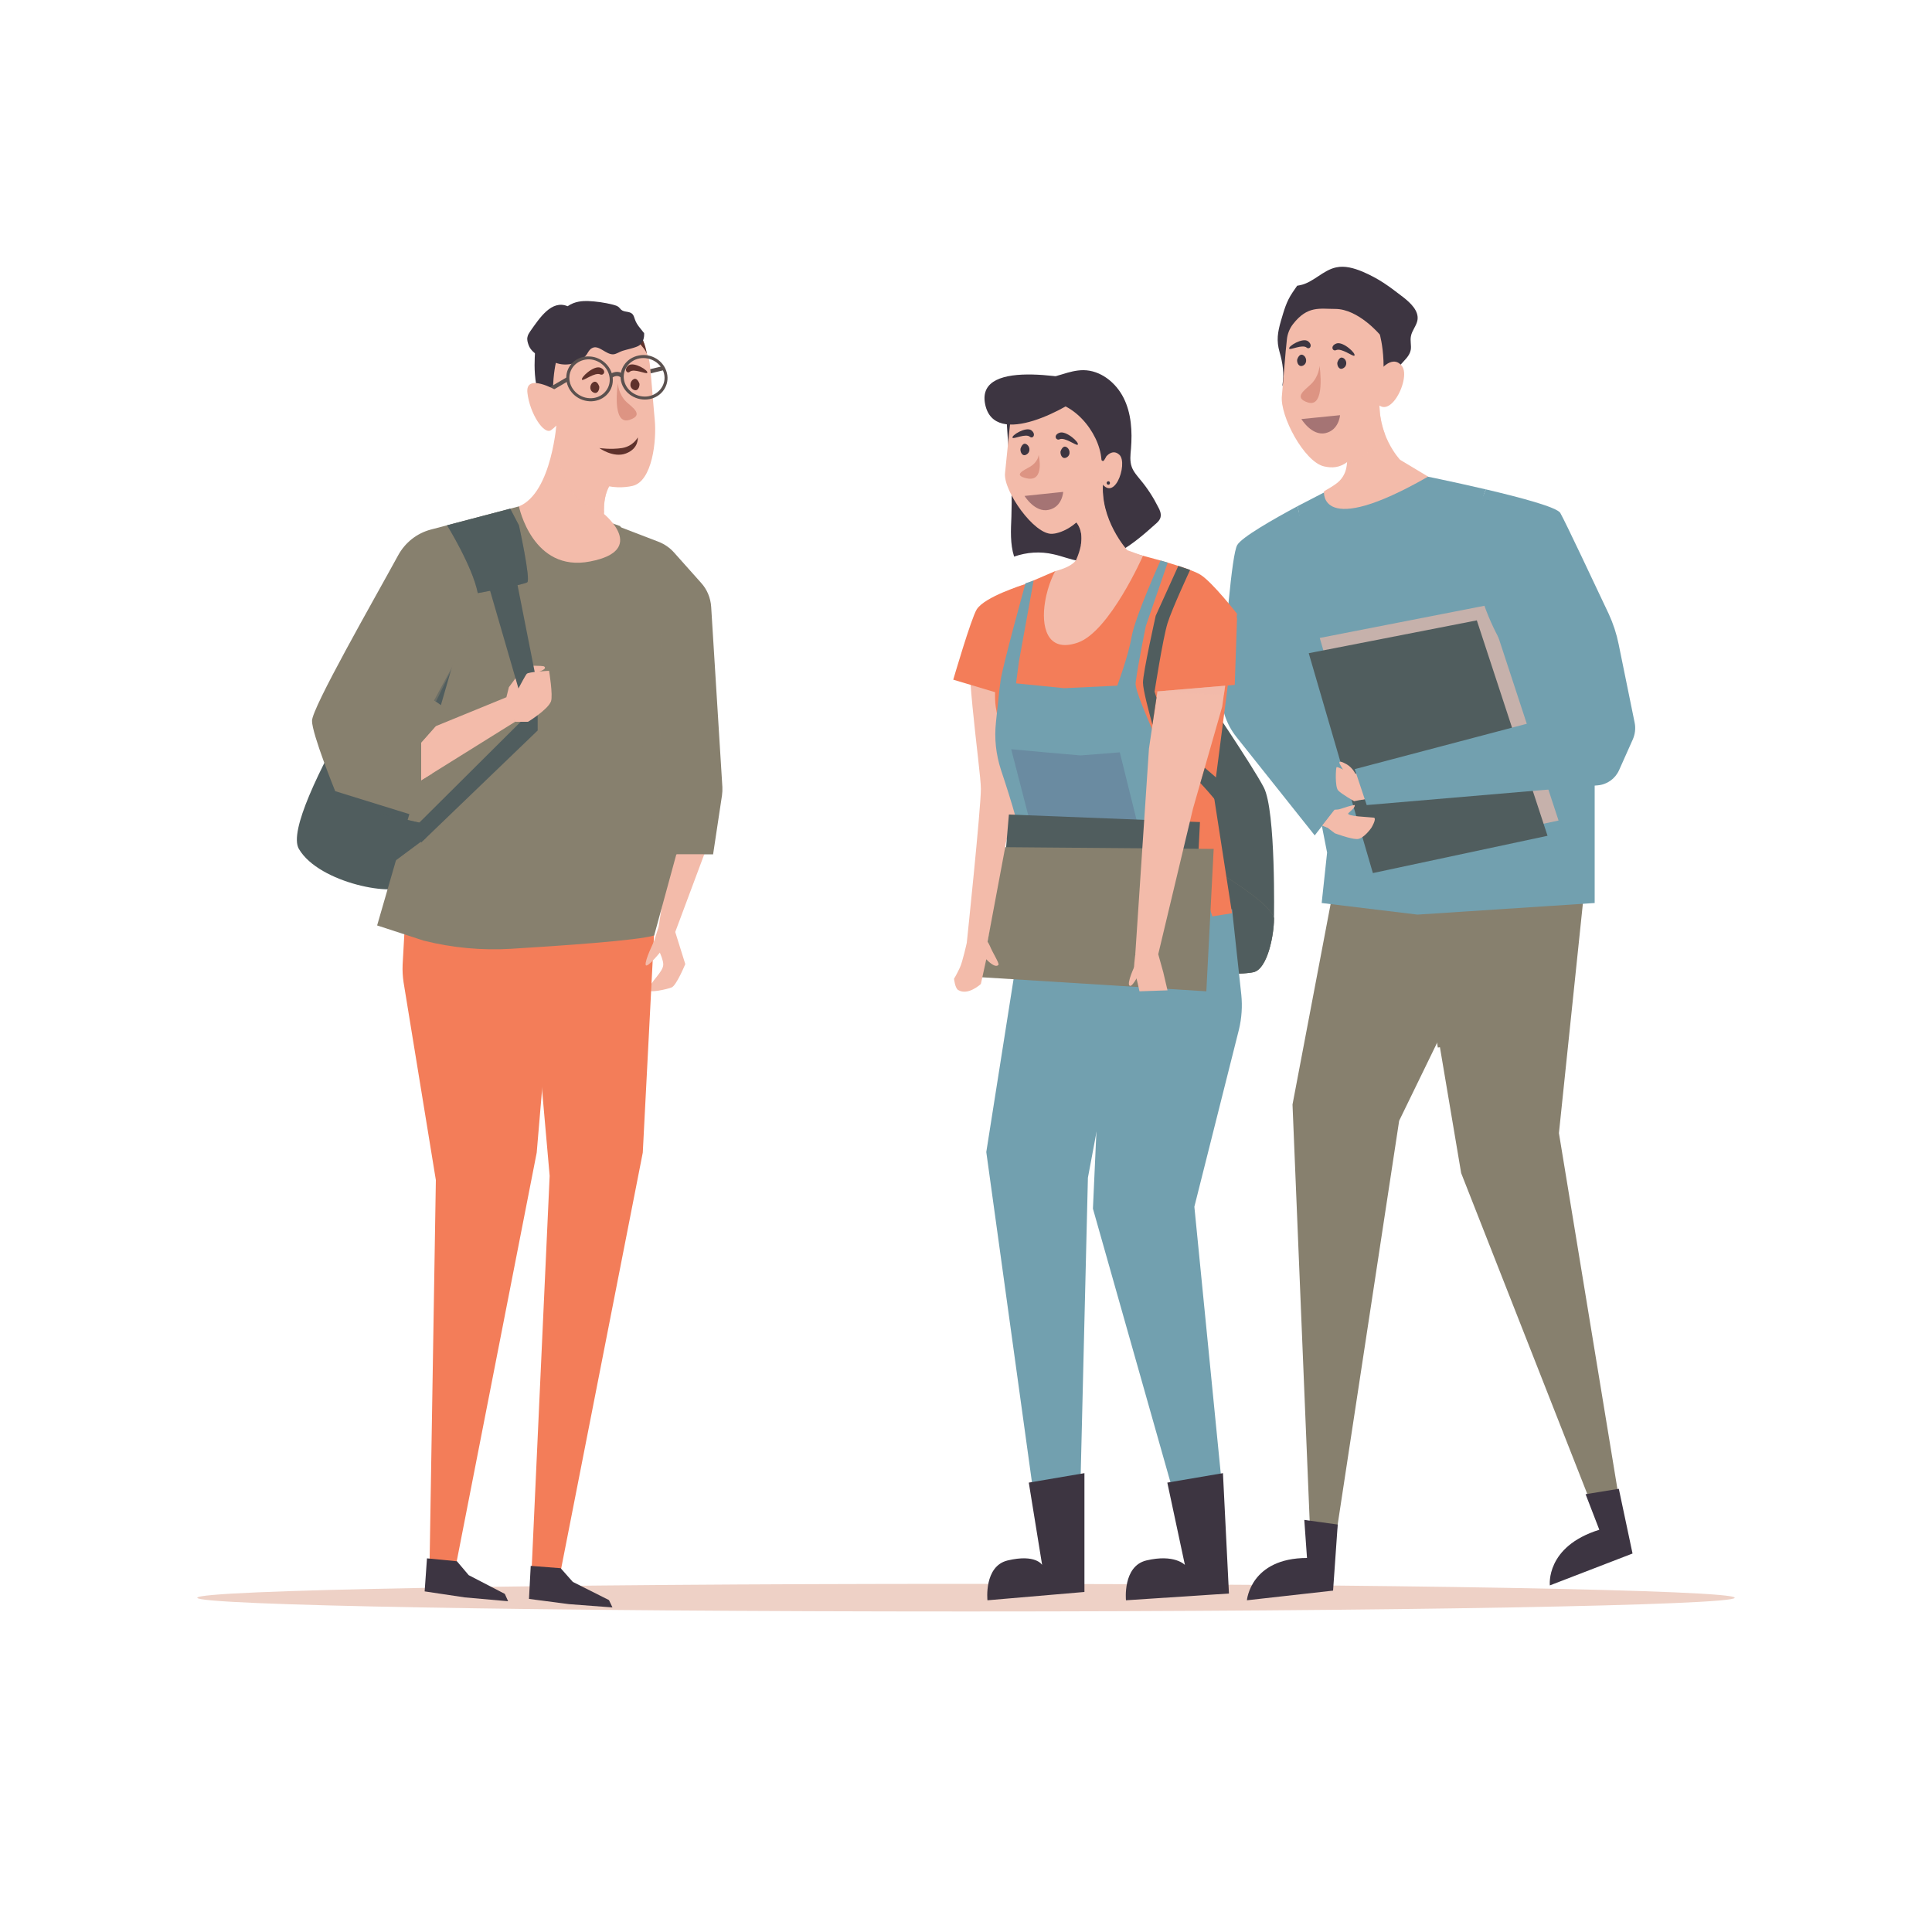 <svg version="1.2" xmlns="http://www.w3.org/2000/svg" viewBox="0 0 1000 1000" width="1000" height="1000"><style>.a{fill:transparent}.b{fill:#eed1c6}.c{fill:#505d5e}.d{fill:#f3bbaa}.e{fill:#f37d59}.f{fill:#87806e}.g{fill:#5b514f}.h{fill:#5f322c}.i{fill:#3d3541}.j{fill:#dd9483}.k{fill:#3d3542}.l{fill:#72a0af}.m{fill:#a57474}.n{fill:#c6b1ab}.o{mix-blend-mode:multiply;fill:none;stroke:#72a0af;stroke-miterlimit:10;stroke-width:2}.p{fill:#617693}.q{opacity:.5;mix-blend-mode:multiply;fill:#f3bbaa}</style><path class="a" d="m1000 1000h-1000v-1000h1000z"/><path class="b" d="m897.9 827c0 3.9-178.1 7.1-397.9 7.1-219.8 0-397.9-3.2-397.9-7.1 0-4 178.1-7.2 397.9-7.2 219.8 0 397.9 3.2 397.9 7.2z"/><path class="c" d="m218 310.1c0 0-73.9 111.3-63.3 129.3 10.5 18 51.2 25.2 55.6 18.4 2.5-4 25.1-62.1 26.5-102.6 1-29.2-18.8-45.1-18.8-45.1z"/><path class="d" d="m371.5 417.8l-3.7 15.6-18.3 49 5.2 16.6c0 0-4.6 11.2-7.1 12.1-2.2 0.9-12.2 3.2-11.8 1.1 0.9-4.3 7.5-9 7.5-13 0-4-4.8-11.9-4.8-11.9l2.4-7.6 2-12.8 9.8-49.1z"/><path class="e" d="m210.4 463.5l-2 35.8q-0.2 4.6 0.5 9.2l16.7 102.3-3.4 207.5h12.2l43.4-221.7 11.2-131.7z"/><path class="e" d="m271.7 463.5l12.8 145.1-9.6 209.7h14.3l43.5-221.7 6.8-131.7z"/><path class="f" d="m339.1 308l-18.1-35.7-19.8-6.9-60.8 17.8-3.6 52.1-41.6 143.7 24.2 7.9c14.8 3.7 30 5.1 45.1 4.2 26-1.6 65.7-4.3 74.1-6.9l19.5-71.4z"/><path class="f" d="m268.6 262.1l-45.6 12c-7.2 1.9-13.3 6.7-16.9 13.3-13.1 24-44.6 78.9-44.6 85.7 0 6.9 12 36.4 12 36.4l47.1 14.6 15.2-53.8-11.1-7.8 13.2-24.4 46.8 29.4 3.2-94.7z"/><path class="g" d="m330.4 194.8l-0.5-2.1 13.1-3.2 0.5 2.1z"/><path class="h" d="m327.9 169.1c0 0 7 5.7 7.2 19.6l-4.1-2.4-3.1-11.2"/><path class="h" d="m335.4 189.1l-4.6-2.6-3.2-11.3 0.5-0.2 3.1 11.1 3.6 2.1c-0.3-13.2-7-18.8-7.1-18.9l0.3-0.4c0.1 0.1 7.1 5.9 7.3 19.8z"/><path class="i" d="m280.7 173.9c-2.8 1.9-2.5 8.9-3 12.2-0.8 6 1.4 18.2 4.9 23.1 0.6 0.8 2.7-0.3 3.7-0.3 1.9 0.2 2.8-2.3 3-4.3q1.2-11.3 2.5-22.7"/><path class="i" d="m280.1 173.3c-3.5 3.6-3.3 11.1-3.4 15.7 0 5.8 0.8 14.8 4.5 19.5 2 2.5 5.6 2.3 7.8-0.4 1.6-2 1.4-6.3 1.6-8.5q1-8.9 2-17.7c0.1-1-1.5-1-1.6 0-0.7 5.9-1.3 11.8-2 17.7-0.3 2.8 0.2 8.9-4.2 8.8-3.1-0.1-3.6-3.6-4.4-5.9-1.4-4.6-2.2-9.5-2-14.2 0.1-4.1-0.2-10.8 2.8-13.8 0.8-0.8-0.4-1.9-1.1-1.2z"/><path class="d" d="m288.2 217.7c0 0-2.3 37.3-19.6 44.4 0 0 7 34.4 36.9 28.5 30-5.8 7.2-24.5 7.2-24.5 0 0-1.4-12.5 6.1-18.8z"/><path class="d" d=""/><g style="opacity:.7;mix-blend-mode:multiply"><path class="d" d="m318.8 247.3l-30.6-29.6c0 0-4.7 41.1 24.5 47.7-0.2-2.7-0.3-12.6 6.1-18.1z"/></g><path class="d" d="m333.1 180.2c1.8 2.3 2.8 5.1 3.2 8 0.7 5.6 1.9 22 2.6 29.2 1 10.4-1.2 31.7-11.5 34.1-8.3 1.9-26.7 1.7-36-21.6-9.3-23.3-3.2-44.2-3.2-44.2 0 0 11.1-13.3 23-13.3 8 0 14.4-1.8 21.9 7.8z"/><path class="h" d="m335 193c0.9-1.2-6.9-5.9-9.6-3.9-2.8 2.1-0.8 4.6 0.6 3.3 2.2-1.8 8.5 1.4 9 0.6z"/><path class="h" d="m301.3 196.6c-1.1-1 6-7.6 9.4-6.3 3.4 1.3 1.9 4.3 0 3.5-2.7-1.3-8.6 3.4-9.4 2.8z"/><path class="h" d="m331 198.7c0 0-1-3.3-2.9-2.5-1.9 0.8-2.7 4-0.4 5.4 2.3 1.4 3.4-1.2 3.3-2.9z"/><path class="h" d="m310.2 200.2c0 0-0.9-3.3-2.9-2.5-1.9 0.8-2.6 4-0.4 5.3 2.3 1.4 3.4-1.2 3.3-2.8z"/><path class="j" d="m319.8 198.3c0 0 0.1 5.6 4.5 9.8 2.8 2.6 9.3 6.7 1.6 9.2-9.5 3.2-6.1-19-6.1-19z"/><path class="i" d="m331 178.7c2.1-1.9 2.5-4 2.4-6.4q-0.1 0-0.2-0.1c-1.6-2.1-3.6-4.1-4.5-6.7-0.4-1-0.6-2.2-1.4-3-1.5-1.5-4.2-0.8-5.8-2.2-0.4-0.4-0.8-0.9-1.2-1.3-0.8-0.7-1.9-1-3-1.3-4.3-1.1-8.7-1.7-13.1-1.9-2.5 0-6.5 0-10.4 2.7-8.3-3.5-14.5 6.1-19.3 12.9-0.6 0.9-1.3 1.9-1.5 3.1-0.3 1.3 0.1 2.7 0.6 4.1 1.9 5.3 9.6 7.8 15 9.5 5.4 1.6 12-0.2 15.2-4.8 0.7-1.2 1.4-2.5 2.6-3.1 3.5-2 7.1 3.4 11.1 3.2 1.7-0.2 3.1-1.3 4.7-1.8 1.3-0.5 7.4-1.7 8.8-2.9z"/><path fill-rule="evenodd" class="g" d="m305.2 207.7c-6.7-0.3-12.1-5.8-12.1-12.2 0-6.4 5.4-11.4 12.1-11 6.6 0.3 12 5.8 12 12.2 0 6.4-5.4 11.3-12 11zm0-21.7c-5.8-0.2-10.5 4-10.5 9.6 0 5.5 4.7 10.3 10.5 10.5 5.7 0.3 10.4-4 10.4-9.5 0-5.5-4.7-10.3-10.4-10.6z"/><path fill-rule="evenodd" class="g" d="m336.1 206.6c-6.5 1.2-13.1-2.8-14.6-9.1-1.5-6.2 2.6-12.3 9.2-13.5 6.5-1.3 13 2.8 14.5 9.1 1.5 6.2-2.6 12.3-9.1 13.5zm-5.1-21.1c-5.6 1.1-9.2 6.3-7.9 11.7 1.3 5.4 7 8.9 12.6 7.9 5.7-1.1 9.3-6.4 8-11.7-1.3-5.4-7-8.9-12.7-7.9z"/><path class="g" d="m316.8 195.5l-1.3-1.7c1.4-1 4.7-2.4 7.2 0l-1.4 1.6c-1.9-1.8-4.5 0.1-4.5 0.1z"/><path class="g" d="m282.1 204.3l-1.1-1.8 12.5-7.3 1 1.8z"/><path class="f" d="m321 272.8l19.8 7.6c3.1 1.2 5.9 3.1 8.1 5.6l14 15.7c3.1 3.4 4.9 7.8 5.2 12.4l5.8 93.3q0.1 2.1-0.2 4.3l-4.6 30.5h-29.6l-9.4-74z"/><path class="d" d="m291.8 215.6c0 0-2.8 4.3-6.5 7-3.7 2.8-11.1-8.6-12.3-19.2-1.3-10.7 14.9-1.4 14.9-1.4z"/><path class="h" d="m310.2 231.9c0 0 5.9 0.9 11.8 0 5.9-1 8.1-5.5 8.1-5.5 0 0 0.7 5.7-6.1 8.3-6.5 2.5-13.8-2.8-13.8-2.8z"/><path class="c" d="m231.4 271.9c0 0 13.2 21.3 15.9 35.1 0 0 23.7-4.3 25.6-5.6 1.9-1.3-4.3-29.5-4.3-29.5l-4.5-8.6z"/><path class="d" d="m225.7 375.8l36.4-14.9 4.5 12.7-48.6 30.3v-19.4z"/><path class="d" d="m259.1 364.8l3-3.9 1.3-5.2 8.2-11.1c0 0 9.4-0.2 10.1 0.4 2.2 1.7-5.8 3.6-5.8 3.6l-12.9 20.2z"/><path class="c" d="m252.4 301.4l16.2 55.8 1.2 16.1-56 55.7 4.2 7.1 60.3-58v-22.5l-11.7-59.2z"/><path class="d" d="m266.6 373.6h6.7c0 0 10.3-6.3 11.9-10.6 1.1-3.1-1-15.8-1-15.8 0 0-10.7 0.5-11.6 1.6-1 1.1-10 18.4-10 18.4z"/><path class="d" d="m342.2 483.4l-3.7 3.9c0 0-4.8 9.7-4.3 12.1 0.6 2.3 8.7-8 8.7-8z"/><path class="k" d="m221 806.6l15.5 1.5 6.1 7.2 18.7 9.7 1.7 3.8-22.5-2-20.7-3.1z"/><path class="k" d="m274.7 810.5l15.5 1.2 6.3 7.1 18.7 9.4 1.8 3.8-22.5-1.7-20.7-2.7z"/><path class="c" d="m193.7 420.5l25.7 5.8 1.1 7.4-26.8 19.9z"/><g style="opacity:.3;mix-blend-mode:multiply"><path class="c" d="m231.4 271.9c0 0 13.2 21.3 15.9 35.1 0 0 23.7-4.3 25.6-5.6 1.9-1.3-4.3-29.5-4.3-29.5l-4.5-8.6z"/></g><g style="opacity:.3;mix-blend-mode:multiply"><path class="c" d="m193.7 420.5l25.7 5.8 1.1 7.4-26.8 19.9z"/></g><g style="opacity:.5;mix-blend-mode:multiply"><path class="f" d="m340.6 442.2l-2.2-0.1 3.5-60.7-1.7-54.8 2.1-0.1 1.7 54.9z"/></g><g style="opacity:.5;mix-blend-mode:multiply"><path class="f" d="m225.7 363l-2-0.9 17.6-36 2 0.9z"/></g><g style="opacity:.7"><path class="d" d="m225.7 375.8l-4 10.3 2 14.3-5.7 3.5v-19.4z"/></g><g style="opacity:.7;mix-blend-mode:multiply"><path class="d" d="m350.4 442.2l-1.8 6.9 15.9-6.9z"/></g><path class="f" d="m840.5 790.9l-33.6-204.4 13.3-127.5-90.1-7.1 26.2 155.3 72.2 183.7z"/><path class="f" d="m690.8 457l-21.8 114.7 9.6 233h11.4l34.2-224.6 54.2-111.4z"/><path class="l" d="m676.8 335.5c2.1-24.5 0.8-49-5.2-73.5-13 7-28.9 16.1-31.2 20.1-2.9 4.8-6.2 47.5-8.1 75-0.6 8.8 2.2 17.5 7.7 24.4l40.5 50.9 12.2-15.7z"/><path class="l" d="m777.7 310l-3.2 0.9c-0.7-5.3-1.2-10.8-1.9-16.2-2.1-14-9.6-28-3.5-41.4-17.2-4-33.5-7.3-33.5-7.3l-46.5 7c0 0-8 4-17.5 9 3.3 13.2-0.9 27.8-0.2 40.9 0.7 12.4 2 24.5 2.4 36.5l-6.5 1.8 5 25.9q-0.4 2.6-0.9 5.2l2 0.1 13.5 68.9-2.8 26.1 49.6 6 91.7-6v-37.8-55.5z"/><path class="d" d="m689.8 224.4c0 0 10.3 0.2 7.1 17.5-0.6 3.5-2.6 6.6-5.5 8.6-1.5 1.1-3.5 2.3-6.1 3.8 0 0-2.9 24.9 53.9-7.6l-14.5-8.7c0 0-12.5-13.1-10.5-32.9z"/><g style="opacity:.7;mix-blend-mode:multiply"><path class="d" d="m716.9 224.8c-2-5.3-3.4-12-2.7-19.7l-14.2 11.7-8.3 10.2c2.7 2.2 6.6 6.5 5.4 13.5 5.8-2.3 16.4-8.9 19.8-15.7z"/></g><path class="i" d="m733.7 165.6c0.7-4.7-3.5-8.7-7.3-11.7-3.3-2.5-6.6-5.1-10.1-7.4-3.5-2.3-7.3-4.3-11.3-6-4.2-1.7-8.9-3.1-13.4-2.1-6.8 1.4-11.8 7.8-18.6 9.2q-0.8 0.2-1.6 0.3-1.2 1.7-2.4 3.5c-3.2 4.7-4.4 9.3-6 14.7-1.7 5.9-2.4 10.2-0.7 16.1 1.7 5.9 2.4 11 1.5 17.1 0.4 1.5 1.4 2.9 2.9 2.8 1.5-0.1 2.4-1.4 3.2-2.6 2.4-3.2 5.9-5.7 9.7-7 0.7-0.2 1.5-0.4 2.2-0.2 1.1 0.4 1.6 1.6 2.4 2.4 2.6 2.5 7.3 0 10.3 2 1 0.7 1.7 1.8 2.4 2.8 3 4.1 8 6.6 13.1 6.4 5.1-0.2 10-3 12.7-7.3l-0.4-1c-1.4-2.8 0.4-6.3 2.5-8.7 2.1-2.4 4.8-4.6 5.4-7.8 0.4-2.3-0.4-4.7 0.1-7.1 0.5-2.9 2.9-5.4 3.4-8.4z"/><path class="d" d="m669.3 167.7c-1.8 2.3-2.9 5.1-3.2 7.9-0.7 5.6-1.9 22.1-2.6 29.3-1.1 10.3 11.5 34.1 21.8 36.5 8.3 1.9 16.3-0.7 25.6-24 9.4-23.3 3.3-44.2 3.3-44.2 0 0-11.1-13.3-23.1-13.3-8 0-14.3-1.8-21.8 7.8z"/><path class="d" d="m713.1 193.2c0 0 7.1-10.5 12.5-3.8 5.4 6.6-8.9 34.7-15.8 13.5-6.9-21.2 3.3-9.7 3.3-9.7z"/><path class="m" d="m673.6 216.9l20-2c0 0-0.5 7.7-7.6 9.3-7.1 1.5-12.4-7.3-12.4-7.3z"/><path class="a" d="m676.9 216.6c0 0 2 3.7 7.7 3 5.7-0.7 6.7-4.5 6.7-4.5z"/><path class="i" d="m667.3 180.5c-0.8-1.2 6.9-5.9 9.7-3.9 2.8 2.1 0.8 4.6-0.7 3.3-2.2-1.8-8.4 1.4-9 0.6z"/><path class="i" d="m701 184.1c1.2-1-5.9-7.6-9.3-6.3-3.4 1.3-1.9 4.3-0.1 3.4 2.8-1.2 8.7 3.5 9.4 2.9z"/><path class="i" d="m671.4 186.2c0 0 0.9-3.3 2.9-2.5 1.9 0.8 2.6 4 0.4 5.4-2.3 1.3-3.5-1.2-3.3-2.9z"/><path class="i" d="m692.2 187.7c0 0 0.9-3.3 2.8-2.5 2 0.7 2.7 3.9 0.4 5.3-2.2 1.4-3.4-1.2-3.2-2.8z"/><path class="j" d="m683 189.3c0 0-0.2 5.6-4.6 9.7-2.8 2.7-9.2 6.8-1.5 9.3 9.4 3.1 6.1-19 6.1-19z"/><path class="n" d="m683.1 330.2l87-17 36.6 111.5-90.4 19.3z"/><path class="c" d="m677.4 338.1l87-17 36.6 111.5-90.4 19.3z"/><path class="d" d="m714.6 412l-13.7 2.7c0 0-6.7-3.8-8.3-5.6-1.7-1.9-1.2-11.6-0.8-12 0.5-0.5 6 2.8 9.4 3.3 3.4 0.4 10.6 0.4 10.6 0.4z"/><path class="d" d="m701.2 402c1.8 0.1-1-4.6-4-6.3-2.4-1.4-4.9-2.4-3.6 0 1.3 2.5 2.4 4.2 2.4 4.2"/><path class="d" d="m711 423.2c-1.9-0.3-14.9-0.6-13-2.4 0.6-0.6 3.6-2.9 3.2-4.1 0 0-0.9-0.2-7.4 2-1 0.3-2 0.4-3 0.4l-6.4 8.2 2.7 1.1 3.8 2.9c0 0 8 3 11.5 3 3.4 0 7.4-5.8 7.4-5.8 0 0 3.1-5.1 1.2-5.3z"/><path class="k" d="m675.1 786.7l17.3 2.4-2.4 34.2-44.6 5c0 0 1.8-21.8 31.1-21.9z"/><path class="k" d="m820.7 773.4l17.2-2.8 7.1 33.5-42.8 16.5c0 0-2.4-20.1 25.6-28.8z"/><g style="mix-blend-mode:multiply"><path class="f" d="m744.2 542.2l-7.3-48.1 2.1-0.3 7.3 48.1z"/></g><g style="opacity:.7;mix-blend-mode:multiply"><path class="d" d="m704 399.2l-2 1.3 2 13.6 5.3-0.9z"/></g><path class="l" d="m837.8 333.4c-1.1-5.4-2.8-10.6-5.1-15.6-7.1-15-22.5-47.8-25.1-52.3-1.8-3-20.6-8-38.5-12.2-14 30.9-3.3 65.3 17.2 93.8q0.1 0.2 0.2 0.3l8 26.1-93.3 24.6 6.2 18.6 119.5-10.2c4.9-0.4 9.1-3.4 11.1-7.8l7.1-15.9c1.2-2.7 1.6-5.8 1-8.7z"/><g style="opacity:.7;mix-blend-mode:multiply"><path class="d" d="m690.8 419.1l-3.7 9.3-2.7-1.1z"/></g><path class="o" d="m792.4 374.2l8.6-2.1c0 0-27.4-47.7-30.8-63.4"/><path class="o" d="m690.8 414.1l-17.8-45.1 1.7-21.8"/><path class="d" d="m527.4 303.7c9.2-3.8-18.6 5-24.2 18-5.5 12.8 4.5 76.4 4.5 86.6 0 10.3-7.3 79.7-7.3 79.7l10.7-0.2c0 0 8.5-39.1 9.2-49.3 0.7-10.9 10-7.5 16.9-88.1z"/><g style="opacity:.7;mix-blend-mode:multiply"><path class="d" d="m502.4 354.5l13.6 14.5 0.5-15.1z"/></g><path class="c" d="m659.4 475.8c0 0 1.1-56.2-5.3-68.3-6.3-12-31.5-49-31.5-49l3.9 104z"/><path class="f" d="m627.7 449.7c0 0 31.7 18.3 31.7 26.1 0 7.7-3.2 25.7-10.6 27.4-7.4 1.6-26.2 0.3-26.2 0.3z"/><path class="c" d="m627.7 449.7c0 0 31.7 18.3 31.7 26.1 0 7.7-3.2 25.7-10.6 27.4-7.4 1.6-26.2 0.3-26.2 0.3z"/><g style="opacity:.5;mix-blend-mode:multiply"><path class="c" d="m627.7 449.7c0 0 31.7 18.3 31.7 26.1 0 7.7-3.2 25.7-10.6 27.4-7.4 1.6-26.2 0.3-26.2 0.3z"/></g><path class="l" d="m633 774.2l-14.8-149.6 23.1-91.8c1.4-5.9 1.8-11.9 1.2-17.9l-4.8-44.3-65.3 6.8-6.7 148.2 42.1 148.6z"/><path class="d" d="m590.5 501.1c0 0-6.4 10.3-7.5 7.7-1-2.7 4.6-11.3 4.6-11.3"/><path class="l" d="m559.1 774.2l4-164.6 24.5-130.6-57.6-6.3-19.5 123.6 24.6 177.9z"/><path class="e" d="m621.4 297.5c-7-4.4-36.4-11.5-36.4-11.5l-16.8 27.8-22-18.2-18.8 8.1c0 0-14.9 41.7-12 62.2 2.4 16.4 18.5 65.6 17.5 75.3-0.9 9.8-2 37.8-2 37.8l90.1-5.6 0.2 1.9 16.5-2.6-9.5-61.3 12.1-93.7c0 0-12.7-16.3-18.9-20.2z"/><path class="l" d="m530.8 301.9c0 0-11.8 42.5-12.9 50.4-0.6 4.2-1.6 13.7-2.4 21.6-0.9 8.3 0 16.6 2.6 24.6 4.8 14.3 12.2 38.1 12.7 48.4 0.8 15.3 0 56.3 0 56.3l103.3-8.6c0 0-19.8-58.9-20.5-71.5-0.7-12.6-26.7-62.6-25.8-69.7 1.2-9.6 5.3-29.4 5.3-29.4l11.3-32.8-3.7-1.1c0 0-13.1 28.8-15 39.6-1.7 9.9-7.4 25.2-7.4 25.2l-27.5 1.3-24.9-2.5 1.5-11.3 7.6-41.9z"/><g style="opacity:.5;mix-blend-mode:multiply"><path class="p" d="m523.4 387.8c0 0 35 3.2 35.8 3.2 0.8 0 20.4-1.6 20.4-1.6l9.8 39.5h-55.4z"/></g><path class="c" d="m522.2 421.6l98.9 3.9-3.5 71-101.1-7.9z"/><path class="f" d="m624.4 513.1l-116.7-7.3 12.6-67.3 107.9 0.9z"/><path class="d" d="m509.9 485.5c0 0 1.9 2.7 2.5 4.2 1.3 3.3 5 9 4.4 9.7-1.8 2.1-6.3-2.9-6.3-2.9l-2.8 12.8c0 0-6.7 6.3-11.8 3.1-1.6-1-2.1-5.8-2.1-5.8 0 0 1.2-1.9 3-5.7 1.4-2.9 3.6-12.9 3.6-12.9z"/><path class="d" d="m599.5 493.9l2.6 9.3 2.2 9.4-14.5 0.5c0 0-1.9-8.9-2.6-9.9-0.7-1 0.4-9 0.4-9z"/><path class="i" d="m522.8 238.5q1.2 14.5 0.7 28.9c-0.3 7-0.7 14.1 1.4 20.7 6.5-2.3 13.6-2.8 20.4-1.2 4.3 0.9 8.5 2.7 12.9 3.4 15 2.2 28.4-8.7 39.6-18.8 1.3-1.1 2.5-2.2 2.9-3.8 0.4-1.8-0.3-3.6-1.2-5.2-2.5-5-5.6-9.8-9.2-14.1-1.7-2.1-3.6-4.2-4.5-6.7-1.1-3-0.7-6.3-0.4-9.5 0.7-8.9 0.2-18.2-3.8-26.2-4-8-12-14.4-20.9-14.4-3.7 0-7.3 1-10.8 2.1q-6.9 2-13.8 4c-3.9 1.2-7.9 2.4-10.7 5.3-4.7 4.8-4.6 12.3-4.1 19q0.8 12.1 1.6 24.2"/><path class="d" d="m583.5 284.8c0 0-14.5-15.9-12.5-35.7l-20.5 17c0 0 15.3 3.4 6.6 23.5 0 0-1.2 3.5-10.9 6 0 0-3.8 6.5-5.3 16.1-2 12 0.6 26.6 17 20.9 16.4-5.7 33.7-44.9 33.7-44.9z"/><g style="opacity:.7;mix-blend-mode:multiply"><path class="d" d="m573.7 268.8c-2-5.3-3.5-11.9-2.7-19.7l-14.2 11.8-1.4 7.7c2.7 2.2 5.2 6.3 4.1 13.4 4.4-2.9 10-7.2 14.2-13.2z"/></g><path class="d" d="m526 212.8c-1.8 2-2.8 4.3-3.2 6.8-0.6 4.9-1.9 19.1-2.6 25.3-1 9 15.1 32.1 24.5 31.4 2.3-0.1 14.4-2.1 23-20.5 9.4-20.2 3.2-38.3 3.2-38.3 0 0-11.1-11.5-23-11.5-8 0-14.4-1.5-21.9 6.8z"/><path class="d" d="m570.2 239.6c0 0 4.4-8.7 9.2-4.2 4.8 4.5-3.3 27.5-10.7 12-7.5-15.5 1.5-7.8 1.5-7.8z"/><path class="m" d="m530.3 256.7l20-2.1c0 0-0.4 7.8-7.5 9.3-7.1 1.6-12.5-7.2-12.5-7.2z"/><path class="a" d="m533.7 256.3c0 0 1.9 3.7 7.7 3.1 5.7-0.7 6.6-4.5 6.6-4.5z"/><path class="i" d="m524.1 226.6c-0.8-1.2 6.9-5.9 9.7-3.9 2.7 2.1 0.8 4.6-0.7 3.4-2.2-1.9-8.4 1.3-9 0.5z"/><path class="i" d="m557.8 230.2c1.2-1-6-7.5-9.4-6.2-3.4 1.2-1.8 4.2 0 3.4 2.7-1.3 8.6 3.4 9.4 2.8z"/><path class="i" d="m528.2 232.3c0 0 0.9-3.3 2.8-2.5 2 0.8 2.7 4 0.4 5.4-2.2 1.4-3.4-1.2-3.2-2.9z"/><path class="i" d="m548.9 233.8c0 0 0.9-3.3 2.9-2.5 1.9 0.8 2.7 4 0.4 5.4-2.3 1.3-3.4-1.2-3.3-2.9z"/><path class="j" d="m537.6 235.4c0 0-0.1 3.6-4.5 6.2-2.8 1.7-9.3 4.3-1.6 6 9.5 2 6.1-12.2 6.1-12.2z"/><path class="i" d="m574.5 250c0 0.5-0.3 0.9-0.8 0.9-0.5 0-0.9-0.4-0.9-0.9 0-0.5 0.4-0.9 0.9-0.9 0.5 0 0.8 0.4 0.8 0.9z"/><path class="i" d="m524 211.6c-2.3 4.1 11.2-7.6 21.8-4.3 4.9 1.6 9.4 4.3 13.3 7.8 6.5 5.9 11.7 13.9 11.8 22.7 6.4-9 5.9-22.3-1.2-30.7l-11.8-6.9c0 0-24.9-4.7-33.9 11.4z"/><path class="i" d="m523.3 211.4c-0.3 0.6-0.4 0.8-0.1 1.4 0.1 0.3 0.5 0.5 0.7 0.4 5.4-0.6 9.8-4.9 15.4-5.4 15.5-1.5 29.7 15.7 30.8 30 0 0.8 1 1.1 1.4 0.4 9.5-15 3.4-32.8-13.2-38.6-11.8-4.2-28.4 1.2-34.9 11.6-0.6 0.8 0.8 1.6 1.3 0.8 14-22.1 56.6-11.6 49 17.6-0.2 0.9-1.9 5.6-2.2 5.5 0.1 0-1.6-3.9-0.4-1.8-1.6-2.8-2-6.7-3.8-9.6-3.4-5.7-8.4-10.6-14.1-13.9-4.4-2.6-9-4.3-14.2-3.7-2.7 0.3-12.9 2.6-14.2 5.7 0.4-1-1.1-1.4-1.5-0.4z"/><path class="i" d="m562.6 202c-6.2 6-14.3 9.4-22.2 12.6-5.8 2.4-11.9 4.7-18.1 4-6.2-0.8-12.3-5.9-11.8-12.1 0.3-4.6 4-8.3 8.2-10 4.2-1.7 8.9-1.6 13.5-1.5 12.7 0.5 25.5 2 38 4.6"/><path class="i" d="m562 201.4c-6.4 5.7-13.9 9.3-21.8 12.4-2.9 1.2-5.8 2.5-8.9 3.1q-6.7 2.1-13.7-0.7-9.3-16 1.8-18.8c6.3-3.5 17.2-1.5 24.2-0.9 8.9 0.8 17.7 2.2 26.4 3.9 1 0.2 1.4-1.3 0.4-1.5-10.5-2.1-65.6-14.8-60.5 10.3 4.8 23.6 44.2 1.4 53.3-6.7 0.7-0.6-0.4-1.8-1.2-1.1z"/><path class="d" d="m604.3 322.6l-9.6 64.9-7.1 106.7 9.5 5.2 2.4-5.5 18-75.4 15.1-52.7 4-28.7z"/><path class="d" d="m589.5 498l-2.2 2c0 0-4.3 9.1-2.6 10.2 1.7 1.1 6.2-8.9 6.2-8.9z"/><path class="e" d="m602.4 305.8c0 0-7.4 17.7-7.4 20.8 0 3.1-3.4 31.9-3.4 31.9l47.5-4 1.2-34.7z"/><path class="e" d="m515.8 358.5l-22.4-6.7c0 0 9.2-31.5 12.1-36.3 4.1-6.7 24.5-12.9 24.5-12.9l-10.6 30.6z"/><path class="c" d="m649.5 439.8l-12.9-31.2-13-11.2-2.3 7.9c10.7 11.3 28.2 34.5 28.2 34.5z"/><path class="c" d="m597.6 358c0 0 4.3-27.6 6.7-35.4 2.4-7.7 11.7-27.6 11.7-27.6l-6.1-2.1-11.7 25.8c0 0-6.6 29.4-6.6 34.6 0 3.7 3.1 15.3 4.9 21.8l2.1-14z"/><path class="i" d="m532.5 767.4l28.8-4.9v61.5l-50.2 4.3c0 0-1.9-17.6 10.4-20.6 14.6-3.5 17.9 2.3 17.9 2.3z"/><path class="i" d="m604.2 767.4l28.8-4.9 3.1 62.3-53.3 3.5c0 0-1.8-17.6 10.5-20.6 14.6-3.5 20 2.3 20 2.3z"/><path class="q" d="m597.6 358l35.9 1.7 0.7-4.8z"/></svg>

